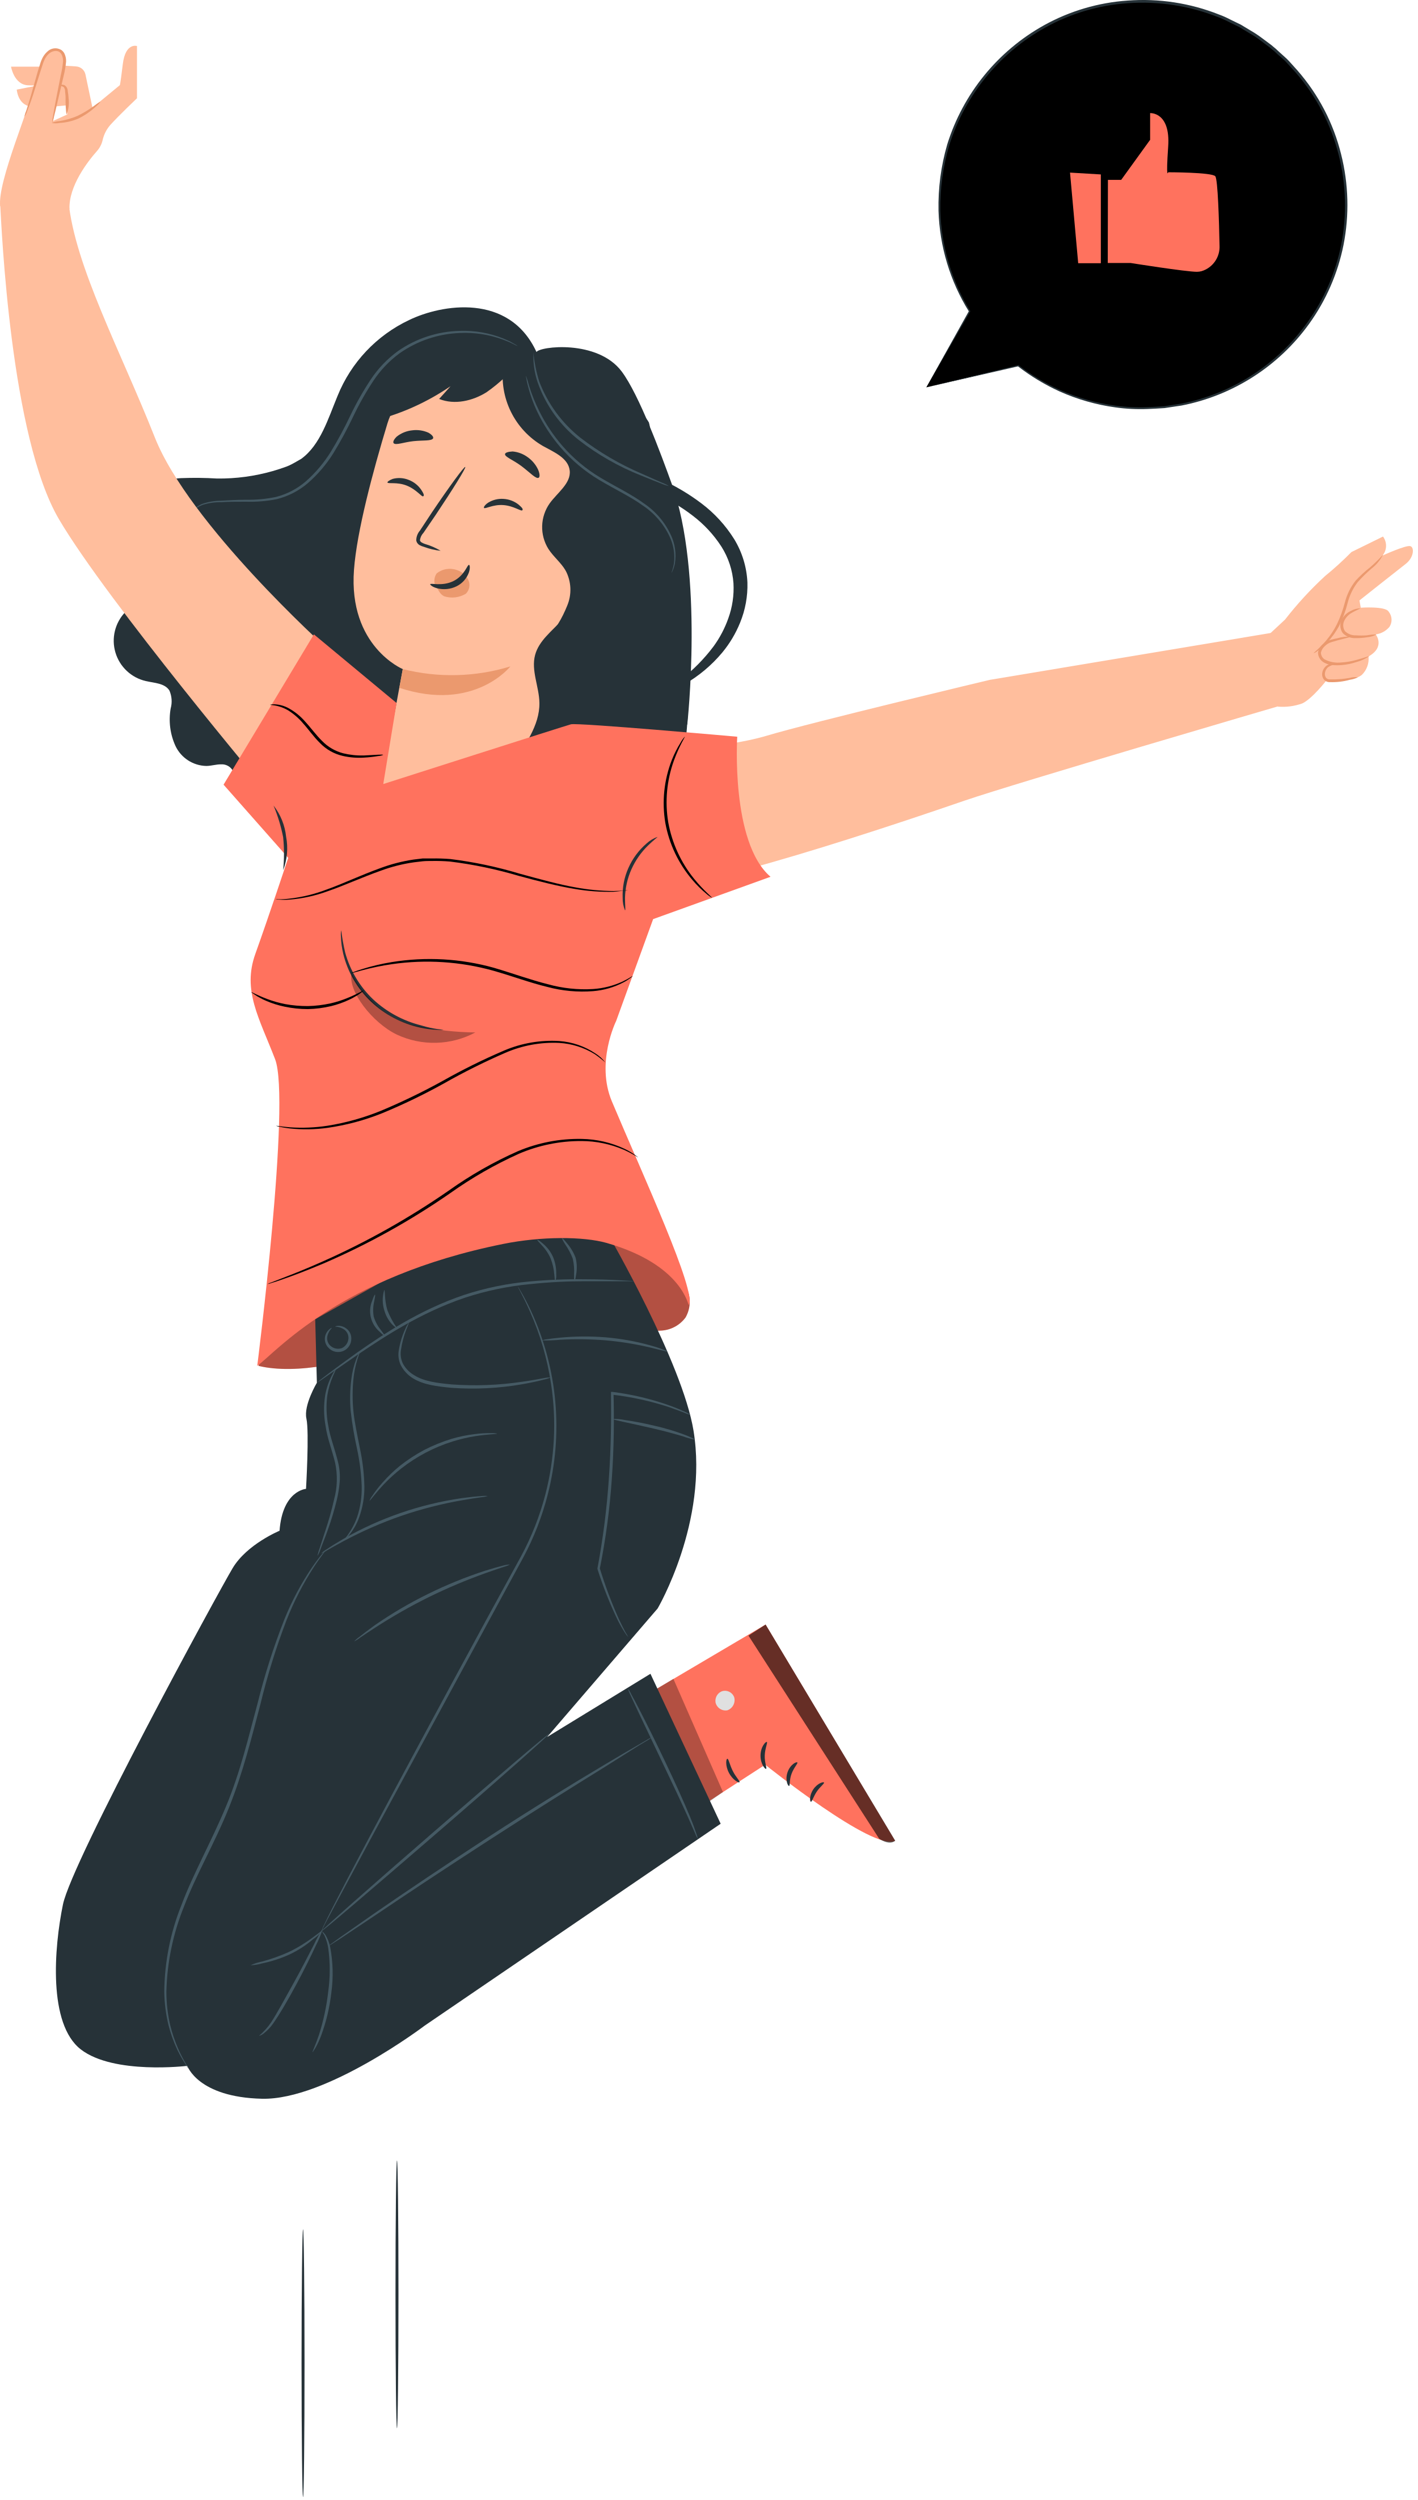 <svg width="248" height="437" viewBox="0 0 248 437" fill="none" xmlns="http://www.w3.org/2000/svg">
<path d="M162 67.709L169.55 54.409C164.884 46.833 163.22 37.787 164.886 29.047C166.551 20.307 171.426 12.506 178.551 7.177C185.676 1.849 194.536 -0.622 203.39 0.25C212.245 1.122 220.453 5.275 226.401 11.892C232.349 18.508 235.607 27.111 235.535 36.008C235.462 44.904 232.065 53.453 226.01 59.972C219.956 66.491 211.681 70.51 202.814 71.239C193.947 71.967 185.128 69.353 178.09 63.909L162 67.709Z" fill="black"/>
<path d="M162 67.709L178.07 63.829L178.01 64.009C177.999 63.998 177.99 63.985 177.984 63.97C177.978 63.955 177.975 63.94 177.975 63.924C177.975 63.908 177.978 63.892 177.984 63.878C177.99 63.863 177.999 63.85 178.01 63.839C178.03 63.824 178.055 63.816 178.08 63.816C178.105 63.816 178.13 63.824 178.15 63.839C180.403 65.566 182.85 67.026 185.44 68.189C188.53 69.545 191.795 70.46 195.14 70.909C196.989 71.158 198.856 71.245 200.72 71.169C201.72 71.109 202.66 71.089 203.64 70.999L206.64 70.539C215.509 68.786 223.376 63.718 228.64 56.369C231.564 52.31 233.586 47.673 234.57 42.769C235.58 37.591 235.433 32.254 234.14 27.139C232.815 21.789 230.233 16.832 226.61 12.679L225.17 11.099C224.7 10.569 224.17 10.099 223.62 9.649C223.116 9.157 222.585 8.693 222.03 8.259L220.35 6.999C219.783 6.565 219.185 6.174 218.56 5.829L216.78 4.749L214.91 3.829C214.3 3.512 213.673 3.232 213.03 2.989C208.024 1.011 202.639 0.181 197.27 0.559C192.188 0.9 187.244 2.358 182.79 4.829C174.783 9.277 168.786 16.624 166.03 25.359C164.93 29.081 164.401 32.948 164.46 36.829C164.633 43.024 166.429 49.066 169.67 54.349C169.68 54.367 169.685 54.388 169.685 54.409C169.685 54.43 169.68 54.45 169.67 54.469C164.8 62.909 162.42 67.019 162.02 67.709L169.47 54.349V54.469C166.168 49.162 164.329 43.076 164.14 36.829C164.057 32.907 164.573 28.995 165.67 25.229C168.428 16.385 174.478 8.939 182.57 4.429C187.079 1.926 192.085 0.448 197.23 0.099C202.68 -0.305 208.151 0.532 213.23 2.549C213.885 2.789 214.523 3.073 215.14 3.399L217.03 4.319L218.84 5.409C219.452 5.765 220.043 6.156 220.61 6.579L222.29 7.829C222.85 8.272 223.387 8.742 223.9 9.239C224.42 9.729 224.99 10.179 225.47 10.709L226.92 12.319C230.594 16.521 233.21 21.54 234.55 26.959C235.865 32.152 236.008 37.573 234.97 42.829C233.972 47.79 231.927 52.482 228.97 56.589C223.623 64.013 215.649 69.123 206.67 70.879L203.67 71.329C202.67 71.409 201.67 71.439 200.72 71.489C198.835 71.564 196.948 71.47 195.08 71.209C191.711 70.745 188.425 69.805 185.32 68.419C182.717 67.234 180.261 65.75 178 63.999L178.16 63.839C178.171 63.85 178.18 63.863 178.186 63.878C178.192 63.892 178.195 63.908 178.195 63.924C178.195 63.94 178.192 63.955 178.186 63.97C178.18 63.985 178.171 63.998 178.16 64.009L162 67.709Z" fill="#263238"/>
<path d="M193.77 31.439H196.09L201.15 24.439V19.769C201.15 19.769 204.73 19.539 204.31 25.599C203.89 31.659 204.31 30.109 204.31 30.109C204.31 30.109 211.91 30.109 212.54 30.799C213 31.279 213.21 38.799 213.29 42.929C213.34 43.917 213.058 44.894 212.489 45.704C211.92 46.514 211.097 47.11 210.15 47.399C209.883 47.47 209.607 47.507 209.33 47.509C207.43 47.509 197.74 45.969 197.74 45.969H193.74L193.77 31.439Z" fill="#FF725E"/>
<path d="M187.14 30.169L188.57 46.009H192.53V30.489L187.14 30.169Z" fill="#FF725E"/>
<path d="M56.65 78.312C51.074 81.868 44.582 83.72 37.97 83.642C35.879 83.514 33.783 83.49 31.69 83.572C29.582 83.659 27.563 84.443 25.95 85.802C25.157 86.494 24.592 87.41 24.328 88.428C24.064 89.447 24.113 90.522 24.47 91.512C25.65 94.212 29.47 95.282 30.05 98.172C30.47 100.252 28.92 102.232 27.17 103.442C25.42 104.652 23.38 105.442 21.91 106.982C21.023 107.904 20.396 109.045 20.094 110.288C19.791 111.531 19.825 112.832 20.19 114.058C20.555 115.285 21.239 116.392 22.172 117.268C23.104 118.143 24.253 118.755 25.5 119.042C26.99 119.392 28.82 119.402 29.63 120.702C30.06 121.689 30.137 122.794 29.85 123.832C29.457 126.061 29.754 128.356 30.7 130.412C31.187 131.43 31.947 132.293 32.895 132.905C33.843 133.518 34.942 133.856 36.07 133.882C36.95 133.882 37.81 133.582 38.69 133.602C39.129 133.575 39.566 133.682 39.943 133.909C40.319 134.135 40.618 134.471 40.8 134.872C40.893 135.471 40.866 136.083 40.72 136.672C40.4 139.622 43.34 141.932 46.19 142.772C51.88 144.472 58.19 142.832 63.03 139.332C67.87 135.832 71.18 130.652 73.43 125.152C75.68 119.652 76.89 113.812 78.09 107.992" fill="#263238"/>
<path d="M120.21 225.402C119.572 223.827 118.615 222.4 117.4 221.212C109.87 213.212 98.46 209.362 87.49 209.992C76.52 210.622 66.01 215.392 57.49 222.302C52.94 225.992 46.8 233.102 45.2 238.742C51.88 240.352 61.86 238.112 68.2 235.362C74.54 232.612 80.74 229.292 87.57 228.592C95.49 227.782 103.27 230.592 111.07 232.182C112.629 232.562 114.24 232.691 115.84 232.562C116.639 232.491 117.414 232.25 118.114 231.858C118.814 231.465 119.422 230.928 119.9 230.282C120.319 229.546 120.565 228.724 120.619 227.878C120.673 227.033 120.533 226.186 120.21 225.402Z" fill="#FF725E"/>
<g opacity="0.3">
<path d="M120.21 225.402C119.572 223.827 118.615 222.4 117.4 221.212C109.87 213.212 98.46 209.362 87.49 209.992C76.52 210.622 66.01 215.392 57.49 222.302C52.94 225.992 46.8 233.102 45.2 238.742C51.88 240.352 61.86 238.112 68.2 235.362C74.54 232.612 80.74 229.292 87.57 228.592C95.49 227.782 103.27 230.592 111.07 232.182C112.629 232.562 114.24 232.691 115.84 232.562C116.639 232.491 117.414 232.25 118.114 231.858C118.814 231.465 119.422 230.928 119.9 230.282C120.319 229.546 120.565 228.724 120.619 227.878C120.673 227.033 120.533 226.186 120.21 225.402Z" fill="black"/>
</g>
<path d="M114.76 320.802L133.83 308.452C133.83 308.452 152.83 323.682 156.54 321.742L133.9 283.952L103.39 301.952L114.76 320.802Z" fill="#FF725E"/>
<path d="M125.18 297.732C125.071 297.301 125.125 296.846 125.332 296.452C125.539 296.059 125.883 295.756 126.3 295.602C126.727 295.478 127.186 295.523 127.58 295.728C127.975 295.932 128.276 296.281 128.42 296.702C128.532 297.158 128.471 297.639 128.25 298.052C128.028 298.466 127.661 298.783 127.22 298.942C126.762 299.026 126.29 298.929 125.902 298.671C125.514 298.414 125.241 298.016 125.14 297.562" fill="#E0E0E0"/>
<g opacity="0.6">
<path d="M133.9 283.952L130.9 285.892L153.76 321.392C153.76 321.392 155.5 322.642 156.57 321.742L133.9 283.952Z" fill="black"/>
</g>
<path d="M133.99 309.172C134.17 309.062 133.7 308.082 133.75 306.822C133.8 305.562 134.29 304.612 134.12 304.482C133.95 304.352 133.04 305.272 133.01 306.802C132.98 308.332 133.85 309.322 133.99 309.172Z" fill="#263238"/>
<path d="M138.01 312.162C138.21 312.102 138.01 311.162 138.45 310.012C138.89 308.862 139.58 308.242 139.45 308.062C139.32 307.882 138.22 308.392 137.74 309.762C137.26 311.132 137.83 312.262 138.01 312.162Z" fill="#263238"/>
<path d="M144.11 311.572C144.04 311.382 142.97 311.682 142.24 312.762C141.51 313.842 141.63 314.942 141.83 314.932C142.03 314.922 142.25 314.062 142.83 313.182C143.41 312.302 144.2 311.772 144.11 311.572Z" fill="#263238"/>
<path d="M129.33 311.512C129.46 311.332 128.69 310.632 128.14 309.512C127.59 308.392 127.43 307.412 127.21 307.412C126.99 307.412 126.81 308.582 127.48 309.862C128.15 311.142 129.24 311.692 129.33 311.512Z" fill="#263238"/>
<path opacity="0.3" d="M117.77 293.442L126.44 313.222L123.53 315.282L113.53 295.992L117.77 293.442Z" fill="black"/>
<path d="M106.41 215.832C105.63 215.832 79.98 215.262 66.13 224.412L55.13 230.592L55.42 241.692C55.42 241.692 53.07 245.612 53.59 247.962C54.11 250.312 53.52 260.242 53.52 260.242C53.52 260.242 49.41 260.502 48.89 267.562C48.89 267.562 43.19 269.912 40.69 274.092C38.19 278.272 12.57 325.302 11.01 332.882C9.45 340.462 8.39 353.782 14.14 358.222C19.89 362.662 32.76 361.092 32.76 361.092C32.76 361.092 34.59 366.582 45.83 366.842C57.07 367.102 74.3 354.042 74.3 354.042L126.04 318.772L113.76 292.562L95.69 303.612L115.02 281.142C115.02 281.142 123.91 265.992 121.29 250.052C119.36 238.222 106.41 215.832 106.41 215.832Z" fill="#263238"/>
<path d="M110.84 223.952H110.23H108.49C106.97 223.952 104.79 223.952 102.09 223.952C99.39 223.952 96.17 224.082 92.63 224.462C88.788 224.83 84.998 225.621 81.33 226.822C73.52 229.462 67.24 233.652 62.77 236.642L57.51 240.282L56.08 241.282C55.922 241.409 55.747 241.513 55.56 241.592C55.56 241.592 55.7 241.442 56.01 241.192L57.39 240.132C58.6 239.212 60.39 237.902 62.56 236.342C66.99 233.272 73.27 229.002 81.16 226.342C84.865 225.127 88.696 224.339 92.58 223.992C95.741 223.699 98.915 223.569 102.09 223.602C104.79 223.602 106.98 223.702 108.49 223.782L110.23 223.882C110.436 223.878 110.641 223.902 110.84 223.952Z" fill="#455A64"/>
<path d="M58.05 232.112C57.641 232.524 57.359 233.045 57.24 233.612C57.189 233.904 57.211 234.205 57.306 234.486C57.4 234.767 57.563 235.02 57.78 235.222C58.045 235.466 58.37 235.633 58.722 235.707C59.074 235.781 59.44 235.759 59.78 235.642C60.106 235.492 60.386 235.257 60.59 234.962C60.795 234.666 60.915 234.321 60.94 233.962C60.96 233.665 60.905 233.368 60.781 233.097C60.657 232.827 60.468 232.591 60.23 232.412C59.751 232.079 59.183 231.898 58.6 231.892C58.6 231.892 58.75 231.762 59.09 231.742C59.57 231.715 60.045 231.848 60.44 232.122C60.755 232.318 61.013 232.593 61.188 232.919C61.364 233.245 61.45 233.612 61.44 233.982C61.448 234.45 61.314 234.909 61.055 235.298C60.796 235.687 60.425 235.988 59.99 236.161C59.556 236.334 59.079 236.37 58.623 236.265C58.168 236.159 57.755 235.918 57.44 235.572C57.183 235.314 56.996 234.996 56.895 234.646C56.793 234.297 56.781 233.928 56.86 233.572C56.965 233.103 57.217 232.679 57.58 232.362C57.86 232.122 58.04 232.082 58.05 232.112Z" fill="#455A64"/>
<path d="M67.26 233.462C67.21 233.512 66.85 233.242 66.34 232.722C65.596 232.073 65.075 231.206 64.851 230.244C64.626 229.282 64.71 228.274 65.09 227.362C65.32 226.662 65.53 226.262 65.59 226.282C65.65 226.302 65.59 226.752 65.45 227.452C65.239 228.327 65.209 229.236 65.36 230.122C65.619 230.985 66.048 231.787 66.62 232.482C67.04 233.052 67.31 233.412 67.26 233.462Z" fill="#455A64"/>
<path d="M69.43 232.132C69.43 232.182 69.03 231.962 68.56 231.472C67.956 230.81 67.508 230.021 67.25 229.162C66.848 227.971 66.831 226.684 67.2 225.482C67.38 225.482 67.2 227.142 67.75 229.012C68.182 230.116 68.746 231.164 69.43 232.132Z" fill="#455A64"/>
<path d="M97.12 223.952C97.04 223.952 97.01 223.482 96.94 222.742C96.863 221.8 96.651 220.874 96.31 219.992C95.935 219.128 95.406 218.338 94.75 217.662C94.25 217.122 93.93 216.782 93.98 216.722C94.03 216.662 94.43 216.902 94.98 217.392C95.754 218.041 96.364 218.863 96.76 219.792C97.131 220.727 97.308 221.727 97.28 222.732C97.324 223.146 97.269 223.564 97.12 223.952Z" fill="#455A64"/>
<path d="M100.48 223.952C100.4 223.952 100.39 223.482 100.4 222.752C100.457 221.826 100.379 220.896 100.17 219.992C99.835 219.124 99.398 218.298 98.87 217.532C98.48 216.912 98.27 216.532 98.33 216.462C98.39 216.392 98.71 216.752 99.17 217.322C99.813 218.068 100.321 218.921 100.67 219.842C100.911 220.804 100.941 221.807 100.76 222.782C100.66 223.462 100.55 223.952 100.48 223.952Z" fill="#455A64"/>
<path d="M56.25 337.532C56.357 337.124 56.515 336.731 56.72 336.362C57.07 335.612 57.61 334.522 58.32 333.132C59.74 330.342 61.83 326.332 64.45 321.392C69.69 311.512 77.01 297.902 85.16 282.912L91.16 271.962C92.984 268.572 94.397 264.977 95.37 261.252C97.022 254.921 97.362 248.32 96.37 241.852C95.715 237.495 94.474 233.247 92.68 229.222C92.05 227.792 91.5 226.712 91.12 225.982L90.68 225.152C90.629 225.06 90.585 224.963 90.55 224.862C90.619 224.946 90.679 225.037 90.73 225.132L91.21 225.932C91.62 226.642 92.21 227.712 92.87 229.132C97.542 239.219 98.564 250.616 95.76 261.372C94.788 265.142 93.368 268.781 91.53 272.212C89.61 275.742 87.62 279.402 85.59 283.152L64.76 321.562L58.48 333.222L56.79 336.402L56.37 337.242C56.338 337.342 56.298 337.439 56.25 337.532Z" fill="#455A64"/>
<path d="M113.96 303.692C113.784 303.84 113.597 303.974 113.4 304.092L111.74 305.092L105.61 308.952C100.44 312.152 93.32 316.602 85.53 321.642C77.74 326.682 70.76 331.312 65.76 334.692L59.76 338.692L58.11 339.752C57.924 339.886 57.727 340.003 57.52 340.102C57.68 339.939 57.858 339.795 58.05 339.672L59.64 338.522L65.54 334.392C70.54 330.942 77.54 326.222 85.29 321.172C93.04 316.122 100.24 311.722 105.46 308.612C108.07 307.052 110.2 305.812 111.67 304.972L113.38 303.972C113.565 303.863 113.759 303.77 113.96 303.692Z" fill="#455A64"/>
<path d="M122.05 321.452C121.856 321.136 121.696 320.801 121.57 320.452L120.32 317.612C119.24 315.222 117.7 311.942 115.97 308.332C114.24 304.722 112.74 301.552 111.56 299.072L110.25 296.252C110.07 295.916 109.929 295.561 109.83 295.192C110.073 295.498 110.275 295.834 110.43 296.192C110.79 296.842 111.29 297.772 111.89 298.942C113.09 301.272 114.72 304.522 116.44 308.142C118.16 311.762 119.66 315.062 120.66 317.502C121.16 318.712 121.53 319.712 121.76 320.412C121.893 320.748 121.99 321.097 122.05 321.452Z" fill="#455A64"/>
<path d="M56.25 337.532C56.16 337.422 65 329.602 76.01 320.062C87.02 310.522 96.01 302.882 96.11 302.992C96.21 303.102 87.36 310.952 76.35 320.452C65.34 329.952 56.35 337.642 56.25 337.532Z" fill="#455A64"/>
<path d="M45.29 355.862C46.098 355.166 46.814 354.37 47.42 353.492C48.49 351.832 49.8 349.392 51.28 346.742C52.76 344.092 54.01 341.622 54.93 339.852C55.377 338.871 55.899 337.925 56.49 337.022C56.17 338.057 55.759 339.061 55.26 340.022C54.42 341.842 53.2 344.322 51.74 347.022C50.28 349.722 48.9 352.082 47.74 353.732C47.275 354.388 46.715 354.971 46.08 355.462C45.846 355.647 45.577 355.783 45.29 355.862Z" fill="#455A64"/>
<path d="M54.66 358.692C54.58 358.692 55.15 357.562 55.78 355.692C56.566 353.238 57.109 350.712 57.4 348.152C57.756 345.604 57.756 343.02 57.4 340.472C57.282 339.711 57.056 338.97 56.73 338.272C56.56 338.044 56.412 337.799 56.29 337.542C56.29 337.542 56.55 337.712 56.9 338.172C57.316 338.859 57.607 339.614 57.76 340.402C58.243 342.978 58.311 345.615 57.96 348.212C57.672 350.812 57.067 353.368 56.16 355.822C55.88 356.562 55.546 357.281 55.16 357.972C54.86 358.452 54.69 358.712 54.66 358.692Z" fill="#455A64"/>
<path d="M43.83 343.502C44.469 343.211 45.141 342.997 45.83 342.862C47.407 342.435 48.948 341.887 50.44 341.222C53.91 339.602 56.18 337.372 56.3 337.532C55.865 338.084 55.345 338.563 54.76 338.952C53.494 340.04 52.084 340.949 50.57 341.652C49.052 342.337 47.462 342.85 45.83 343.182C45.181 343.379 44.508 343.486 43.83 343.502Z" fill="#455A64"/>
<path d="M57.06 270.842C57.022 270.918 56.975 270.989 56.92 271.052L56.48 271.642C56.09 272.162 55.53 272.932 54.86 273.952C52.976 276.86 51.388 279.948 50.12 283.172C48.284 287.97 46.758 292.88 45.55 297.872C44.06 303.482 42.55 309.732 40.04 315.972C37.53 322.212 34.27 327.752 32.21 333.172C30.274 337.925 29.22 342.991 29.1 348.122C29.099 350.084 29.321 352.04 29.76 353.952C30.112 355.395 30.591 356.804 31.19 358.162C31.572 359.023 32.003 359.861 32.48 360.672C32.62 360.932 32.74 361.142 32.84 361.312C32.883 361.386 32.92 361.463 32.95 361.542C32.888 361.483 32.834 361.416 32.79 361.342L32.39 360.732C31.875 359.936 31.411 359.107 31 358.252C30.364 356.892 29.855 355.476 29.48 354.022C29.006 352.087 28.754 350.105 28.73 348.112C28.783 342.93 29.8 337.802 31.73 332.992C33.78 327.522 36.95 321.932 39.52 315.762C42.09 309.592 43.52 303.342 45.04 297.762C46.279 292.757 47.849 287.84 49.74 283.042C51.042 279.812 52.688 276.731 54.65 273.852C55.35 272.852 55.94 272.082 56.36 271.592L56.84 271.032C56.99 270.952 57.05 270.832 57.06 270.842Z" fill="#455A64"/>
<path d="M58.76 239.282C58.614 239.7 58.441 240.108 58.24 240.502C57.762 241.602 57.426 242.758 57.24 243.942C57.017 245.701 57.078 247.483 57.42 249.222C57.73 251.222 58.56 253.222 59.12 255.562C59.403 256.692 59.501 257.861 59.41 259.022C59.324 260.091 59.153 261.151 58.9 262.192C58.477 263.942 57.959 265.668 57.35 267.362C56.84 268.812 56.35 269.962 56.07 270.762C55.932 271.185 55.748 271.591 55.52 271.972C55.601 271.536 55.721 271.107 55.88 270.692C56.18 269.782 56.55 268.622 57 267.242C57.45 265.862 58 264.052 58.43 262.082C59.003 259.995 59.065 257.799 58.61 255.682C58.07 253.452 57.23 251.342 56.95 249.302C56.615 247.513 56.588 245.68 56.87 243.882C57.084 242.677 57.478 241.51 58.04 240.422C58.185 240.125 58.348 239.838 58.53 239.562C58.65 239.372 58.76 239.272 58.76 239.282Z" fill="#455A64"/>
<path d="M59.96 269.372C61.072 268.132 61.928 266.684 62.48 265.112C63.036 263.402 63.3 261.61 63.26 259.812C63.181 257.599 62.907 255.397 62.44 253.232C61.954 251.05 61.584 248.843 61.33 246.622C61.171 244.79 61.208 242.946 61.44 241.122C61.584 239.89 61.879 238.681 62.32 237.522C62.438 237.209 62.578 236.905 62.74 236.612C62.86 236.412 62.92 236.312 62.94 236.312C62.96 236.312 62.77 236.772 62.51 237.592C62.15 238.758 61.912 239.957 61.8 241.172C61.63 242.968 61.63 244.776 61.8 246.572C61.99 248.572 62.49 250.802 62.94 253.132C63.416 255.328 63.68 257.565 63.73 259.812C63.75 261.659 63.438 263.495 62.81 265.232C62.39 266.409 61.76 267.5 60.95 268.452C60.726 268.704 60.485 268.942 60.23 269.162C60.07 269.312 59.97 269.382 59.96 269.372Z" fill="#455A64"/>
<path d="M85.32 261.493C84.924 261.604 84.519 261.678 84.11 261.713C83.33 261.813 82.2 261.992 80.82 262.232C77.214 262.858 73.663 263.767 70.2 264.952C66.741 266.152 63.381 267.62 60.15 269.343C58.91 270.013 57.92 270.563 57.24 270.963C56.9 271.195 56.535 271.386 56.15 271.532C56.455 271.25 56.79 271.002 57.15 270.792C57.8 270.342 58.77 269.733 59.99 269.023C66.4 265.348 73.447 262.919 80.76 261.862C82.16 261.672 83.3 261.552 84.09 261.512C84.498 261.455 84.911 261.449 85.32 261.493Z" fill="#455A64"/>
<path d="M86.95 250.582C86.95 250.682 85.47 250.662 83.14 251.022C81.786 251.238 80.449 251.553 79.14 251.962C75.911 252.976 72.889 254.561 70.22 256.642C69.13 257.493 68.104 258.422 67.15 259.422C65.53 261.132 64.71 262.362 64.63 262.302C64.759 261.979 64.934 261.676 65.15 261.402C65.67 260.616 66.248 259.871 66.88 259.172C67.796 258.119 68.799 257.146 69.88 256.262C71.227 255.197 72.666 254.254 74.18 253.442C75.713 252.657 77.313 252.008 78.96 251.502C80.303 251.106 81.678 250.825 83.07 250.662C84.008 250.538 84.954 250.484 85.9 250.502C86.252 250.488 86.604 250.515 86.95 250.582Z" fill="#455A64"/>
<path d="M89.18 273.462C88.824 273.647 88.448 273.791 88.06 273.892C87.32 274.132 86.27 274.492 84.96 274.952C81.574 276.163 78.259 277.562 75.03 279.142C71.811 280.735 68.685 282.511 65.67 284.462C64.51 285.212 63.58 285.832 62.94 286.272C62.63 286.518 62.295 286.729 61.94 286.902C62.211 286.604 62.517 286.339 62.85 286.112C63.45 285.622 64.35 284.952 65.49 284.112C68.462 282.052 71.584 280.217 74.83 278.622C78.061 277.027 81.403 275.666 84.83 274.552C86.15 274.142 87.23 273.832 87.98 273.652C88.371 273.539 88.774 273.476 89.18 273.462Z" fill="#455A64"/>
<path d="M120.76 247.292C120.415 247.221 120.08 247.11 119.76 246.962C119.14 246.722 118.23 246.382 117.05 245.962C113.799 244.897 110.449 244.164 107.05 243.772L107.3 243.542C107.42 247.852 107.39 252.962 107.01 258.412C106.651 263.722 105.946 269.003 104.9 274.222V274.112C105.825 277.138 106.937 280.104 108.23 282.992C108.7 283.992 109.13 284.812 109.42 285.352C109.593 285.612 109.75 285.883 109.89 286.162C109.672 285.932 109.477 285.681 109.31 285.412C108.829 284.668 108.392 283.897 108 283.102C106.622 280.236 105.449 277.275 104.49 274.242V274.192V274.132C105.467 268.923 106.135 263.66 106.49 258.372C106.87 252.942 106.92 247.852 106.86 243.552V243.292H107.12C110.531 243.717 113.884 244.515 117.12 245.672C118.29 246.102 119.18 246.492 119.79 246.762C120.129 246.909 120.453 247.087 120.76 247.292Z" fill="#455A64"/>
<path d="M121.52 251.632C120.804 251.499 120.102 251.305 119.42 251.052C118.14 250.672 116.35 250.172 114.36 249.712C110.36 248.772 107.1 248.172 107.12 248.022C107.851 247.994 108.584 248.058 109.3 248.212C110.64 248.402 112.47 248.722 114.48 249.212C118.51 250.112 121.59 251.492 121.52 251.632Z" fill="#455A64"/>
<path d="M116.76 236.242C116.76 236.312 115.54 235.962 113.59 235.502C111.049 234.909 108.469 234.498 105.87 234.272C103.268 234.069 100.656 234.035 98.05 234.172C96.966 234.273 95.878 234.313 94.79 234.292C95.065 234.183 95.355 234.116 95.65 234.092C96.21 234.002 97.02 233.892 98.02 233.802C100.644 233.56 103.283 233.543 105.91 233.752C108.538 233.973 111.139 234.438 113.68 235.142C114.68 235.422 115.43 235.672 115.95 235.882C116.237 235.958 116.511 236.08 116.76 236.242Z" fill="#455A64"/>
<path d="M96.37 240.752C95.941 240.931 95.495 241.068 95.04 241.162C94.18 241.392 92.92 241.672 91.34 241.952C87.231 242.67 83.049 242.878 78.89 242.572C76.48 242.332 74.07 242.072 72.19 240.892C71.304 240.339 70.582 239.558 70.1 238.632C69.701 237.799 69.582 236.859 69.76 235.952C69.962 234.697 70.336 233.476 70.87 232.322C71.038 231.886 71.278 231.48 71.58 231.122C71.58 231.122 71.38 231.572 71.06 232.392C70.609 233.555 70.294 234.767 70.12 236.002C69.992 236.825 70.125 237.668 70.5 238.412C70.973 239.248 71.664 239.939 72.5 240.412C74.25 241.492 76.6 241.752 78.99 241.982C83.115 242.282 87.26 242.124 91.35 241.512C92.92 241.292 94.19 241.062 95.06 240.892C95.491 240.806 95.93 240.76 96.37 240.752Z" fill="#455A64"/>
<path d="M93.82 61.512C89.04 51.152 77.21 53.192 71.55 55.942C65.861 58.627 61.394 63.359 59.04 69.192C57.38 73.192 56.04 77.752 52.7 80.192C51.164 81.104 49.578 81.929 47.95 82.662C47.114 83.068 46.38 83.657 45.803 84.386C45.226 85.115 44.822 85.965 44.62 86.872C44.12 90.322 47.62 92.712 50.5 94.102C48.77 95.282 48.32 97.952 48.93 100.102C49.668 102.157 50.834 104.031 52.35 105.602C57.451 111.235 63.287 116.155 69.7 120.232C75.16 123.632 78.7 124.032 84.56 121.592C86.94 120.592 89.16 118.972 91.7 118.682C94.65 118.352 97.47 119.862 100.39 120.472C103.31 121.082 106.99 120.242 107.94 117.172C108.175 115.949 108.309 114.708 108.34 113.462C108.49 112.232 109.1 110.892 110.21 110.612C111.11 110.382 112.01 110.932 112.89 111.222C115 111.922 118.18 127.582 120.2 126.632C120.2 126.632 123.14 100.092 117.48 84.562C115.67 79.562 111.81 69.042 108.73 64.932C104.49 59.292 94.33 60.542 93.82 61.542" fill="#263238"/>
<path d="M87.76 63.232C80.23 60.602 70.07 66.382 67.76 74.012C65.19 82.482 62.4 92.932 61.91 99.592C60.91 112.982 70.44 116.952 70.44 116.952L66.57 137.882L99.2 127.332L110.59 78.012L111.65 73.872L87.76 63.232Z" fill="#FFBE9D"/>
<path d="M67.76 84.332C67.87 84.622 69.42 84.202 71.12 84.872C72.82 85.542 73.74 86.872 74 86.752C74.26 86.632 74.08 86.252 73.69 85.642C73.154 84.84 72.382 84.225 71.48 83.882C70.597 83.523 69.621 83.46 68.7 83.702C68.03 83.952 67.76 84.202 67.76 84.332Z" fill="#263238"/>
<path d="M84.65 88.782C84.85 89.012 86.2 88.152 88.02 88.282C89.84 88.412 91.12 89.412 91.34 89.202C91.56 88.992 91.26 88.692 90.7 88.202C89.947 87.607 89.028 87.258 88.07 87.202C87.118 87.134 86.17 87.368 85.36 87.872C84.76 88.282 84.56 88.672 84.65 88.782Z" fill="#263238"/>
<path d="M77.07 96.272C76.201 95.756 75.27 95.353 74.3 95.072C73.86 94.912 73.45 94.722 73.45 94.392C73.519 93.914 73.736 93.47 74.07 93.122L76.22 89.972C79.22 85.482 81.55 81.742 81.37 81.622C81.19 81.502 78.59 85.042 75.56 89.532C74.83 90.652 74.13 91.702 73.46 92.722C73.04 93.201 72.805 93.815 72.8 94.452C72.83 94.627 72.898 94.793 73.001 94.938C73.103 95.084 73.236 95.204 73.39 95.292C73.63 95.413 73.881 95.511 74.14 95.582C75.083 95.936 76.068 96.168 77.07 96.272Z" fill="#263238"/>
<path d="M70.45 116.952C76.646 118.512 83.15 118.35 89.26 116.482C89.26 116.482 82.93 124.542 69.84 120.222L70.45 116.952Z" fill="#EB996E"/>
<path d="M76.1 102.252C76.18 102.522 75.93 102.032 76.1 102.252Z" fill="#EB996E"/>
<path d="M81.91 101.382C81.714 100.97 81.435 100.603 81.091 100.304C80.747 100.005 80.345 99.779 79.91 99.642C79.321 99.431 78.689 99.373 78.071 99.473C77.454 99.572 76.872 99.827 76.38 100.212C76.178 100.5 76.046 100.829 75.992 101.176C75.938 101.523 75.965 101.878 76.07 102.212C76.7 103.022 76.76 103.702 77.64 104.212C78.274 104.421 78.945 104.49 79.608 104.414C80.271 104.338 80.91 104.119 81.48 103.772C81.788 103.466 81.994 103.072 82.071 102.645C82.148 102.218 82.092 101.777 81.91 101.382Z" fill="#EB996E"/>
<path d="M82.03 98.732C81.74 98.652 81.28 100.582 79.31 101.562C77.34 102.542 75.31 101.852 75.24 102.122C75.24 102.232 75.61 102.602 76.48 102.832C77.606 103.115 78.796 102.991 79.84 102.482C80.846 101.99 81.62 101.126 82 100.072C82.27 99.282 82.16 98.752 82.03 98.732Z" fill="#263238"/>
<path d="M88.33 79.352C88.23 79.862 89.72 80.352 91.23 81.492C92.74 82.632 93.77 83.802 94.23 83.492C94.43 83.352 94.42 82.822 94.12 82.112C93.715 81.23 93.083 80.471 92.29 79.912C91.519 79.342 90.605 78.996 89.65 78.912C88.86 78.952 88.38 79.112 88.33 79.352Z" fill="#263238"/>
<path d="M68.86 77.482C69.25 77.862 70.62 77.292 72.3 77.112C73.98 76.932 75.45 77.112 75.74 76.632C75.86 76.402 75.6 76.012 74.93 75.632C74.031 75.229 73.036 75.087 72.06 75.222C71.084 75.324 70.158 75.703 69.39 76.312C68.83 76.852 68.68 77.292 68.86 77.482Z" fill="#263238"/>
<path d="M113.49 73.842C112.929 72.841 112.049 72.056 110.99 71.612C104.498 68.05 97.777 64.923 90.87 62.252L88.03 63.862C87.657 66.629 88.114 69.444 89.343 71.95C90.571 74.457 92.516 76.542 94.93 77.942C96.87 79.022 99.39 80.042 99.64 82.252C99.89 84.462 97.5 86.102 96.15 87.962C95.325 89.124 94.862 90.504 94.821 91.927C94.78 93.352 95.163 94.756 95.92 95.962C96.79 97.312 98.11 98.332 98.92 99.722C99.422 100.666 99.707 101.709 99.753 102.777C99.8 103.844 99.608 104.909 99.19 105.892C98.38 107.892 97.03 110.522 95.19 111.632C97.674 112.191 100.27 111.96 102.617 110.972C104.963 109.984 106.943 108.289 108.28 106.122C109.8 103.542 109.92 100.412 110.12 97.422C110.579 90.621 111.66 83.876 113.35 77.272C113.776 76.176 113.825 74.97 113.49 73.842Z" fill="#263238"/>
<path d="M91.32 62.562C89.571 64.876 87.468 66.901 85.09 68.562C82.63 70.092 79.49 70.812 76.8 69.732C77.47 68.992 78.15 68.252 78.8 67.502C74.013 70.78 68.594 73.021 62.89 74.082C66.47 69.732 70.16 65.292 75.05 62.482C79.94 59.672 86.35 58.812 91.12 61.802" fill="#263238"/>
<path d="M114.15 87.852L98.91 99.692C100.66 101.602 99.98 106.462 98.26 108.392C96.54 110.322 94.26 111.972 93.59 114.472C92.85 117.202 94.3 120.032 94.34 122.862C94.4 126.862 91.71 130.302 89.63 133.722C87.55 137.142 86.05 141.722 88.37 144.992C90.98 148.672 96.89 148.142 100.46 145.392C104.03 142.642 106.07 138.392 108.72 134.752C111.37 131.112 115.51 128.322 120 128.752C121.392 114.846 119.385 100.81 114.15 87.852Z" fill="#263238"/>
<path d="M116.7 120.862C116.61 120.692 117.51 120.042 119.05 118.802C121.224 117.124 123.161 115.159 124.81 112.962C125.898 111.465 126.764 109.818 127.38 108.072C128.09 106.114 128.396 104.032 128.28 101.952C128.12 99.686 127.402 97.494 126.19 95.572C124.835 93.467 123.118 91.619 121.12 90.112C117.02 86.922 112.12 85.112 107.84 83.202C103.856 81.663 100.096 79.598 96.66 77.062C94.315 75.312 92.374 73.079 90.97 70.512C90.04 68.662 89.89 67.512 90.03 67.512C90.17 67.512 90.7 68.442 91.83 70.022C93.463 72.218 95.466 74.113 97.75 75.622C101.203 77.816 104.897 79.604 108.76 80.952C110.94 81.822 113.27 82.722 115.65 83.822C118.173 84.957 120.558 86.376 122.76 88.052C125.003 89.756 126.918 91.853 128.41 94.242C129.809 96.536 130.603 99.148 130.72 101.832C130.786 104.229 130.35 106.614 129.44 108.832C128.671 110.734 127.612 112.505 126.3 114.082C124.432 116.31 122.184 118.189 119.66 119.632C117.85 120.652 116.76 121.002 116.7 120.862Z" fill="#263238"/>
<path d="M116.99 84.952C116.533 84.858 116.087 84.713 115.66 84.522C114.82 84.212 113.66 83.742 112.13 83.122C108.228 81.576 104.562 79.489 101.24 76.922C97.904 74.301 95.393 70.774 94.01 66.762C93.608 65.549 93.369 64.288 93.3 63.012C93.282 62.679 93.282 62.345 93.3 62.012C93.284 61.893 93.284 61.772 93.3 61.652C93.454 63.35 93.789 65.026 94.3 66.652C95.772 70.534 98.267 73.944 101.52 76.522C104.814 79.051 108.412 81.158 112.23 82.792L115.69 84.332C116.142 84.498 116.577 84.706 116.99 84.952Z" fill="#455A64"/>
<path d="M117.47 100.092C117.41 100.092 117.72 99.492 117.88 98.372C118.058 96.77 117.777 95.151 117.07 93.702C116.036 91.546 114.44 89.708 112.45 88.382C110.26 86.792 107.54 85.532 104.82 83.902C102.249 82.374 99.945 80.435 98 78.162C96.407 76.308 95.062 74.254 94 72.052C93.292 70.575 92.733 69.03 92.33 67.442C92.17 66.882 92.11 66.442 92.05 66.142C92.004 65.993 91.983 65.838 91.99 65.682C92.199 66.242 92.376 66.813 92.52 67.392C92.997 68.94 93.602 70.445 94.33 71.892C95.406 74.052 96.75 76.068 98.33 77.892C100.255 80.113 102.524 82.01 105.05 83.512C107.73 85.112 110.47 86.402 112.69 88.042C114.73 89.431 116.349 91.355 117.37 93.602C118.069 95.117 118.303 96.805 118.04 98.452C117.963 98.893 117.832 99.323 117.65 99.732C117.56 99.952 117.49 100.102 117.47 100.092Z" fill="#455A64"/>
<path d="M33.2 89.952C33.2 89.952 33.2 89.892 33.29 89.792C33.39 89.638 33.5 89.491 33.62 89.352C34.078 88.803 34.661 88.371 35.32 88.092C36.38 87.721 37.496 87.528 38.62 87.522C39.91 87.452 41.39 87.352 43.02 87.352C44.782 87.383 46.543 87.219 48.27 86.862C50.218 86.361 52.022 85.413 53.54 84.092C55.211 82.608 56.66 80.89 57.84 78.992C59.095 76.934 60.24 74.811 61.27 72.632C62.321 70.438 63.524 68.319 64.87 66.292C66.141 64.387 67.739 62.721 69.59 61.372C72.778 59.148 76.553 57.917 80.44 57.832C83.039 57.742 85.628 58.198 88.04 59.172L89.16 59.662L89.93 60.102C90.15 60.215 90.361 60.345 90.56 60.492C90.327 60.415 90.102 60.315 89.89 60.192L89.09 59.802L87.97 59.362C85.566 58.477 83.009 58.082 80.45 58.202C76.653 58.34 72.978 59.577 69.87 61.762C68.072 63.087 66.521 64.719 65.29 66.582C63.97 68.581 62.79 70.669 61.76 72.832C60.718 75.029 59.559 77.168 58.29 79.242C57.078 81.176 55.589 82.921 53.87 84.422C52.29 85.782 50.413 86.752 48.39 87.252C46.629 87.601 44.834 87.749 43.04 87.692C41.41 87.692 39.95 87.692 38.65 87.782C37.555 87.761 36.463 87.919 35.42 88.252C34.773 88.497 34.191 88.887 33.72 89.392C33.558 89.589 33.384 89.776 33.2 89.952Z" fill="#455A64"/>
<path d="M27.08 76.462C21.08 61.312 13.08 46.462 11.98 35.172L0.03 35.652C0.28 40.022 1.85 76.392 10.32 90.772C18.79 105.152 47.07 138.772 47.07 138.772L57.02 113.182C57.02 113.182 33.09 91.622 27.08 76.462Z" fill="#FFBE9D"/>
<path d="M7.16 11.652H1.93C1.93 11.652 2.44 14.732 4.81 14.902C7.18 15.072 6.72 14.532 6.72 14.532L6.19 15.022L2.93 15.662C2.93 15.662 3.09 18.202 5.24 18.602L8.41 15.662L7.16 11.652Z" fill="#FFBE9D"/>
<path d="M21.48 11.192C21 15.132 20.95 14.892 20.95 14.892L16.17 18.832L14.95 13.032C14.871 12.648 14.668 12.3 14.371 12.043C14.075 11.787 13.701 11.635 13.31 11.612L11.14 11.472C11.14 11.472 11.98 8.472 9.25 8.722C9.25 8.722 7.75 8.312 6.54 13.332C5.22 18.822 -0.46 31.722 0.03 36.032L12.15 36.522C12.02 32.522 15.32 28.252 16.95 26.412C17.442 25.864 17.786 25.2 17.95 24.482C18.174 23.496 18.642 22.581 19.31 21.822C20.81 20.162 23.96 17.172 23.96 17.172V8.042C23.96 8.042 21.94 7.392 21.48 11.192ZM11.76 20.012L9.27 21.142L9.69 18.602L11.76 18.402V20.012Z" fill="#FFBE9D"/>
<path d="M9.14 21.412C9.139 21.052 9.179 20.693 9.26 20.342C9.38 19.652 9.55 18.672 9.78 17.452L10.62 13.192C10.817 12.373 10.954 11.541 11.03 10.702C11.03 9.892 10.73 8.962 9.86 8.912C8.99 8.862 8.35 9.452 7.93 10.162C7.73 10.531 7.569 10.92 7.45 11.322L7.06 12.512L5.76 16.652C5.37 17.832 5.01 18.772 4.76 19.412C4.646 19.767 4.481 20.104 4.27 20.412C4.328 20.067 4.429 19.732 4.57 19.412C4.78 18.752 5.09 17.802 5.43 16.622C5.77 15.442 6.18 13.982 6.62 12.442C6.75 12.042 6.87 11.642 7 11.232C7.122 10.794 7.293 10.371 7.51 9.972C7.752 9.55 8.071 9.177 8.45 8.872C8.661 8.706 8.904 8.584 9.163 8.513C9.423 8.443 9.694 8.425 9.96 8.462C10.228 8.505 10.485 8.597 10.72 8.732C10.946 8.89 11.131 9.099 11.26 9.342C11.478 9.79 11.581 10.285 11.56 10.782C11.477 11.649 11.327 12.508 11.11 13.352L10.11 17.602C9.84 18.802 9.61 19.782 9.43 20.452C9.375 20.783 9.278 21.106 9.14 21.412Z" fill="#EB996E"/>
<path d="M11.62 20.042C11.498 19.067 11.448 18.085 11.47 17.102C11.47 16.702 11.41 16.322 11.38 15.972C11.396 15.709 11.314 15.449 11.15 15.242C10.81 14.992 10.4 14.992 10.42 14.902C10.44 14.812 10.51 14.832 10.67 14.812C10.911 14.778 11.157 14.824 11.37 14.942C11.519 15.063 11.64 15.215 11.723 15.388C11.806 15.561 11.849 15.75 11.85 15.942C11.925 16.328 11.971 16.719 11.99 17.112C12.129 18.104 12.002 19.116 11.62 20.042Z" fill="#EB996E"/>
<path d="M17.56 17.812C17.56 17.812 17.23 18.252 16.56 18.812C15.714 19.562 14.772 20.198 13.76 20.702C12.705 21.159 11.578 21.427 10.43 21.492C9.964 21.583 9.486 21.583 9.02 21.492C9.452 21.308 9.912 21.196 10.38 21.162C11.467 20.998 12.529 20.696 13.54 20.262C14.535 19.78 15.485 19.211 16.38 18.562C17.06 18.042 17.51 17.752 17.56 17.812Z" fill="#EB996E"/>
<path d="M112.59 131.392C112.59 131.392 126.05 130.992 134.11 128.592C142.17 126.192 173.11 118.832 173.11 118.832L222.76 110.552L223.76 123.392C223.76 123.392 177.63 136.882 168.67 139.952C159.71 143.022 118.76 157.072 111.02 155.292L106.22 145.422L112.59 131.392Z" fill="#FFBE9D"/>
<path d="M246.63 95.452C245.82 95.272 241.8 97.102 241.8 97.102C242.183 96.638 242.399 96.058 242.413 95.456C242.428 94.854 242.24 94.265 241.88 93.782L236.36 96.492C234.901 97.972 233.362 99.371 231.75 100.682C229.21 103.021 226.869 105.567 224.75 108.292L221.45 111.362L223.5 123.512C224.943 123.633 226.396 123.442 227.76 122.952C229.47 122.162 231.97 118.952 231.97 118.952L236.68 118.552C237.228 118.512 237.751 118.306 238.18 117.962C238.605 117.548 238.93 117.044 239.133 116.486C239.336 115.929 239.41 115.332 239.35 114.742C242.35 113.042 240.6 110.882 240.6 110.882C241.547 110.766 242.414 110.29 243.02 109.552C243.277 109.153 243.4 108.682 243.373 108.208C243.346 107.734 243.17 107.28 242.87 106.912C242.31 105.912 237.99 106.222 237.99 106.222L237.76 104.952C237.76 104.952 244.36 99.712 245.84 98.572C247.32 97.432 247.39 95.622 246.63 95.452Z" fill="#FFBE9D"/>
<path d="M241.88 96.952C241.405 97.9 240.721 98.727 239.88 99.372C239.024 100.104 238.219 100.892 237.47 101.732C236.638 102.812 236.036 104.051 235.7 105.372C235.352 106.755 234.856 108.096 234.22 109.372C233.674 110.392 233.002 111.34 232.22 112.192C231.691 112.76 231.112 113.279 230.49 113.742C230.273 113.926 230.026 114.072 229.76 114.172C229.7 114.102 230.7 113.412 231.95 111.942C232.671 111.086 233.292 110.15 233.8 109.152C234.397 107.908 234.873 106.608 235.22 105.272C235.571 103.885 236.215 102.589 237.11 101.472C237.892 100.628 238.742 99.849 239.65 99.142C240.437 98.458 241.181 97.727 241.88 96.952Z" fill="#EB996E"/>
<path d="M239.45 114.712C238.778 115.168 238.034 115.506 237.25 115.712C236.401 115.998 235.522 116.179 234.63 116.252C234.101 116.292 233.569 116.292 233.04 116.252C232.435 116.21 231.853 116.01 231.35 115.672C231.089 115.486 230.876 115.24 230.73 114.955C230.583 114.669 230.508 114.353 230.51 114.032C230.621 113.457 230.933 112.94 231.39 112.572C231.755 112.223 232.202 111.972 232.69 111.842C233.13 111.722 233.53 111.632 233.9 111.562C234.683 111.325 235.503 111.231 236.32 111.282C236.32 111.342 235.42 111.522 233.98 111.912L232.82 112.252C232.403 112.38 232.024 112.61 231.72 112.922C231.371 113.218 231.126 113.618 231.02 114.062C231.022 114.298 231.081 114.529 231.193 114.736C231.304 114.944 231.465 115.121 231.66 115.252C232.564 115.722 233.588 115.911 234.6 115.792C235.459 115.742 236.31 115.601 237.14 115.372C238.57 115.002 239.42 114.632 239.45 114.712Z" fill="#EB996E"/>
<path d="M240.76 110.882C240.237 111.174 239.657 111.348 239.06 111.392C238.423 111.501 237.776 111.548 237.13 111.532C236.706 111.563 236.28 111.5 235.882 111.348C235.485 111.196 235.126 110.958 234.83 110.652C234.577 110.292 234.433 109.867 234.415 109.427C234.397 108.987 234.507 108.552 234.73 108.172C235.067 107.578 235.581 107.102 236.2 106.812C236.723 106.508 237.315 106.339 237.92 106.322C237.92 106.402 237.29 106.602 236.38 107.132C235.863 107.429 235.44 107.866 235.16 108.392C234.992 108.689 234.909 109.026 234.922 109.367C234.934 109.708 235.041 110.039 235.23 110.322C235.484 110.568 235.785 110.759 236.115 110.885C236.445 111.01 236.797 111.067 237.15 111.052C237.773 111.093 238.397 111.093 239.02 111.052C239.595 110.952 240.177 110.895 240.76 110.882Z" fill="#EB996E"/>
<path d="M237.5 118.382C237.063 118.6 236.594 118.746 236.11 118.812C234.971 119.129 233.791 119.27 232.61 119.232C232.409 119.241 232.209 119.206 232.024 119.128C231.839 119.05 231.674 118.932 231.54 118.782C231.324 118.495 231.214 118.141 231.23 117.782C231.253 117.489 231.34 117.204 231.485 116.948C231.63 116.692 231.83 116.472 232.07 116.302C232.95 115.772 233.59 116.102 233.55 116.142C233.099 116.19 232.666 116.348 232.29 116.602C232.115 116.751 231.973 116.934 231.873 117.141C231.774 117.347 231.718 117.573 231.71 117.802C231.705 118.05 231.782 118.293 231.93 118.492C232.02 118.587 232.131 118.66 232.255 118.705C232.378 118.75 232.51 118.766 232.64 118.752C233.779 118.778 234.918 118.691 236.04 118.492C236.515 118.363 237.011 118.325 237.5 118.382Z" fill="#EB996E"/>
<path d="M89.76 174.022C89.473 174.244 89.156 174.426 88.82 174.562C87.934 174.975 87.014 175.31 86.07 175.562C82.926 176.481 79.61 176.645 76.39 176.042C73.175 175.436 70.153 174.064 67.58 172.042C66.807 171.438 66.088 170.769 65.43 170.042C65.175 169.784 64.953 169.495 64.77 169.182C64.85 169.112 65.83 170.302 67.77 171.762C70.348 173.662 73.316 174.964 76.46 175.572C79.605 176.163 82.841 176.057 85.94 175.262C88.33 174.652 89.7 173.952 89.76 174.022Z" fill="#FF725E"/>
<path d="M67.03 137.042C67.03 137.042 98.67 126.922 99.85 126.602C101.03 126.282 128.94 128.772 128.94 128.772C128.94 128.772 127.76 147.262 134.76 153.252L114.23 160.652L107.76 178.462C107.76 178.462 104.15 185.722 107.02 192.532C112.45 205.422 121.87 225.762 120.48 228.092C120.33 228.332 119.48 221.092 106.09 217.252C102.03 216.102 94.66 216.082 87.99 217.432C59.29 223.212 48.21 236.432 44.99 238.742C44.99 238.742 50.9 192.372 48.11 185.132C45.32 177.892 42.36 173.132 44.66 166.722C46.96 160.312 50.41 149.952 50.41 149.952L39.1 137.152L54.9 110.882L69.36 122.882L67.03 137.042Z" fill="#FF725E"/>
<path d="M77.55 180.002C77.188 180.049 76.822 180.049 76.46 180.002C75.467 179.962 74.48 179.835 73.51 179.622C70.279 178.92 67.3 177.355 64.89 175.092C62.487 172.815 60.796 169.89 60.02 166.672C59.789 165.688 59.655 164.683 59.62 163.672C59.588 163.311 59.609 162.948 59.68 162.592C59.837 163.918 60.071 165.234 60.38 166.532C61.237 169.636 62.92 172.449 65.25 174.672C67.605 176.866 70.478 178.428 73.6 179.212C76 179.952 77.55 179.952 77.55 180.002Z" fill="#263238"/>
<path d="M47.84 140.802C49.072 142.375 49.835 144.265 50.04 146.252C50.415 148.216 50.235 150.245 49.52 152.112C49.715 150.191 49.715 148.254 49.52 146.332C49.148 144.437 48.585 142.584 47.84 140.802Z" fill="#263238"/>
<path d="M114.99 146.282C114.99 146.362 114.34 146.812 113.38 147.742C112.137 148.945 111.136 150.374 110.43 151.952C109.728 153.528 109.348 155.228 109.31 156.952C109.31 158.282 109.44 159.102 109.31 159.122C109.025 158.435 108.886 157.696 108.9 156.952C108.825 155.155 109.167 153.365 109.9 151.722C110.624 150.077 111.707 148.615 113.07 147.442C113.625 146.93 114.278 146.535 114.99 146.282Z" fill="#263238"/>
<g opacity="0.3">
<path d="M72.85 179.312C69.798 178.706 67.022 177.135 64.93 174.832C63.51 173.468 62.348 171.859 61.5 170.082C60.78 173.222 65.15 178.792 69.41 180.842C71.569 181.848 73.933 182.338 76.315 182.272C78.696 182.206 81.029 181.586 83.13 180.462C79.673 180.425 76.229 180.04 72.85 179.312Z" fill="black"/>
</g>
<path d="M111.6 202.292C111.6 202.352 110.77 201.722 109.13 200.982C106.796 199.975 104.282 199.451 101.74 199.442C97.959 199.419 94.213 200.178 90.74 201.672C86.526 203.57 82.507 205.875 78.74 208.552C71.795 213.366 64.389 217.476 56.63 220.822C53.63 222.092 51.19 223.002 49.48 223.592C48.63 223.902 47.96 224.112 47.48 224.252C47.254 224.34 47.019 224.404 46.78 224.442C46.992 224.321 47.217 224.224 47.45 224.152L49.39 223.402C51.08 222.752 53.51 221.802 56.46 220.482C64.162 217.057 71.528 212.919 78.46 208.122C82.254 205.42 86.311 203.109 90.57 201.222C94.108 199.73 97.92 198.997 101.76 199.072C104.344 199.115 106.89 199.704 109.23 200.802C110.078 201.199 110.874 201.699 111.6 202.292Z" fill="black"/>
<path d="M105.88 185.712C105.279 185.179 104.644 184.684 103.98 184.232C102.114 183.089 99.995 182.422 97.81 182.292C94.565 182.138 91.328 182.734 88.35 184.032C84.688 185.622 81.113 187.405 77.64 189.372C74.134 191.32 70.518 193.063 66.81 194.592C63.756 195.816 60.567 196.669 57.31 197.132C55.116 197.439 52.893 197.476 50.69 197.242C50.092 197.177 49.498 197.08 48.91 196.952C48.701 196.922 48.496 196.869 48.3 196.792C48.3 196.742 49.16 196.912 50.71 197.042C52.896 197.192 55.093 197.101 57.26 196.772C60.473 196.259 63.616 195.379 66.63 194.152C70.307 192.612 73.898 190.876 77.39 188.952C80.883 186.979 84.481 185.2 88.17 183.622C91.22 182.324 94.531 181.756 97.84 181.962C100.073 182.126 102.225 182.863 104.09 184.102C104.775 184.532 105.381 185.076 105.88 185.712Z" fill="black"/>
<path d="M63.64 173.112C63.64 173.112 63.43 173.322 63 173.632C62.74 173.825 62.466 173.999 62.18 174.152C61.816 174.375 61.438 174.575 61.05 174.752C60.04 175.227 58.985 175.599 57.9 175.862C56.569 176.178 55.208 176.352 53.84 176.382C52.469 176.38 51.102 176.235 49.76 175.952C48.669 175.727 47.604 175.392 46.58 174.952C46.186 174.787 45.802 174.6 45.43 174.392C45.14 174.249 44.862 174.081 44.6 173.892C44.16 173.602 43.93 173.422 43.95 173.392C43.97 173.362 44.95 173.942 46.72 174.612C47.737 174.995 48.784 175.293 49.85 175.502C51.169 175.743 52.509 175.86 53.85 175.852C55.179 175.822 56.501 175.664 57.8 175.382C58.864 175.141 59.905 174.806 60.91 174.382C62.62 173.692 63.58 173.032 63.64 173.112Z" fill="black"/>
<path d="M110.65 170.602C110.535 170.732 110.404 170.846 110.26 170.942C109.863 171.241 109.442 171.506 109 171.732C107.371 172.579 105.59 173.093 103.76 173.242C101.054 173.456 98.331 173.206 95.71 172.502C92.71 171.782 89.6 170.612 86.25 169.662C80.505 168.066 74.492 167.678 68.59 168.522C66.799 168.777 65.026 169.141 63.28 169.612C62.05 169.942 61.37 170.152 61.36 170.112C61.35 170.072 61.51 170.022 61.83 169.902C62.15 169.782 62.61 169.602 63.23 169.422C64.963 168.873 66.735 168.452 68.53 168.162C74.485 167.197 80.579 167.538 86.39 169.162C89.77 170.162 92.89 171.302 95.82 172.032C98.392 172.748 101.065 173.032 103.73 172.872C105.523 172.756 107.279 172.308 108.91 171.552C110.06 171.002 110.62 170.552 110.65 170.602Z" fill="black"/>
<path d="M109.82 155.592C109.611 155.648 109.396 155.682 109.18 155.692C108.76 155.692 108.18 155.812 107.33 155.872C105.056 155.928 102.782 155.764 100.54 155.382C97.7 154.922 94.38 154.082 90.72 153.092C86.796 151.929 82.782 151.093 78.72 150.592C77.652 150.504 76.581 150.471 75.51 150.492C74.98 150.492 74.46 150.492 73.94 150.542L72.41 150.722C70.462 150.999 68.548 151.478 66.7 152.152C63.14 153.412 60.03 154.862 57.3 155.782C55.162 156.566 52.929 157.057 50.66 157.242C50.044 157.297 49.425 157.297 48.81 157.242C48.591 157.248 48.373 157.228 48.16 157.182C48.376 157.165 48.593 157.165 48.81 157.182C49.421 157.185 50.033 157.148 50.64 157.072C52.879 156.813 55.076 156.272 57.18 155.462C59.87 154.512 62.95 153.032 66.54 151.732C68.413 151.035 70.353 150.536 72.33 150.242L73.9 150.052C74.43 150.052 74.96 150.052 75.5 150.052C76.587 150.031 77.675 150.064 78.76 150.152C82.858 150.656 86.906 151.509 90.86 152.702C94.51 153.702 97.8 154.602 100.62 155.102C102.836 155.514 105.085 155.729 107.34 155.742L109.18 155.672C109.389 155.62 109.604 155.594 109.82 155.592Z" fill="black"/>
<path d="M119.76 128.762C119.85 128.812 118.83 130.272 117.87 132.922C116.613 136.38 116.269 140.103 116.87 143.732C117.523 147.35 119.077 150.745 121.39 153.602C123.17 155.792 124.6 156.852 124.53 156.932C124.17 156.732 123.834 156.49 123.53 156.212C122.658 155.491 121.852 154.695 121.12 153.832C118.673 150.981 117.03 147.529 116.36 143.832C115.74 140.13 116.134 136.329 117.5 132.832C117.914 131.79 118.419 130.786 119.01 129.832C119.217 129.447 119.469 129.088 119.76 128.762Z" fill="black"/>
<path d="M67.01 131.952C66.73 132.069 66.433 132.137 66.13 132.152C65.312 132.288 64.488 132.379 63.66 132.422C62.422 132.502 61.18 132.405 59.97 132.132C58.447 131.786 57.057 131.004 55.97 129.882C54.81 128.742 53.97 127.502 53.04 126.472C52.27 125.554 51.359 124.764 50.34 124.132C49.384 123.583 48.311 123.268 47.21 123.212C47.502 123.109 47.813 123.075 48.12 123.112C48.963 123.16 49.784 123.4 50.52 123.812C51.612 124.419 52.587 125.214 53.4 126.162C54.33 127.162 55.22 128.422 56.33 129.512C57.344 130.56 58.628 131.307 60.04 131.672C61.205 131.953 62.402 132.081 63.6 132.052C65.76 131.952 67.01 131.822 67.01 131.952Z" fill="black"/>
<path d="M53 436.472C52.86 436.472 52.74 425.992 52.74 413.062C52.74 400.132 52.86 389.652 53 389.652C53.14 389.652 53.26 400.132 53.26 413.062C53.26 425.992 53.15 436.472 53 436.472Z" fill="#263238"/>
<path d="M69.43 424.442C69.28 424.442 69.17 413.962 69.17 401.032C69.17 388.102 69.28 377.622 69.43 377.622C69.58 377.622 69.69 388.102 69.69 401.032C69.69 413.962 69.57 424.442 69.43 424.442Z" fill="#263238"/>
</svg>

